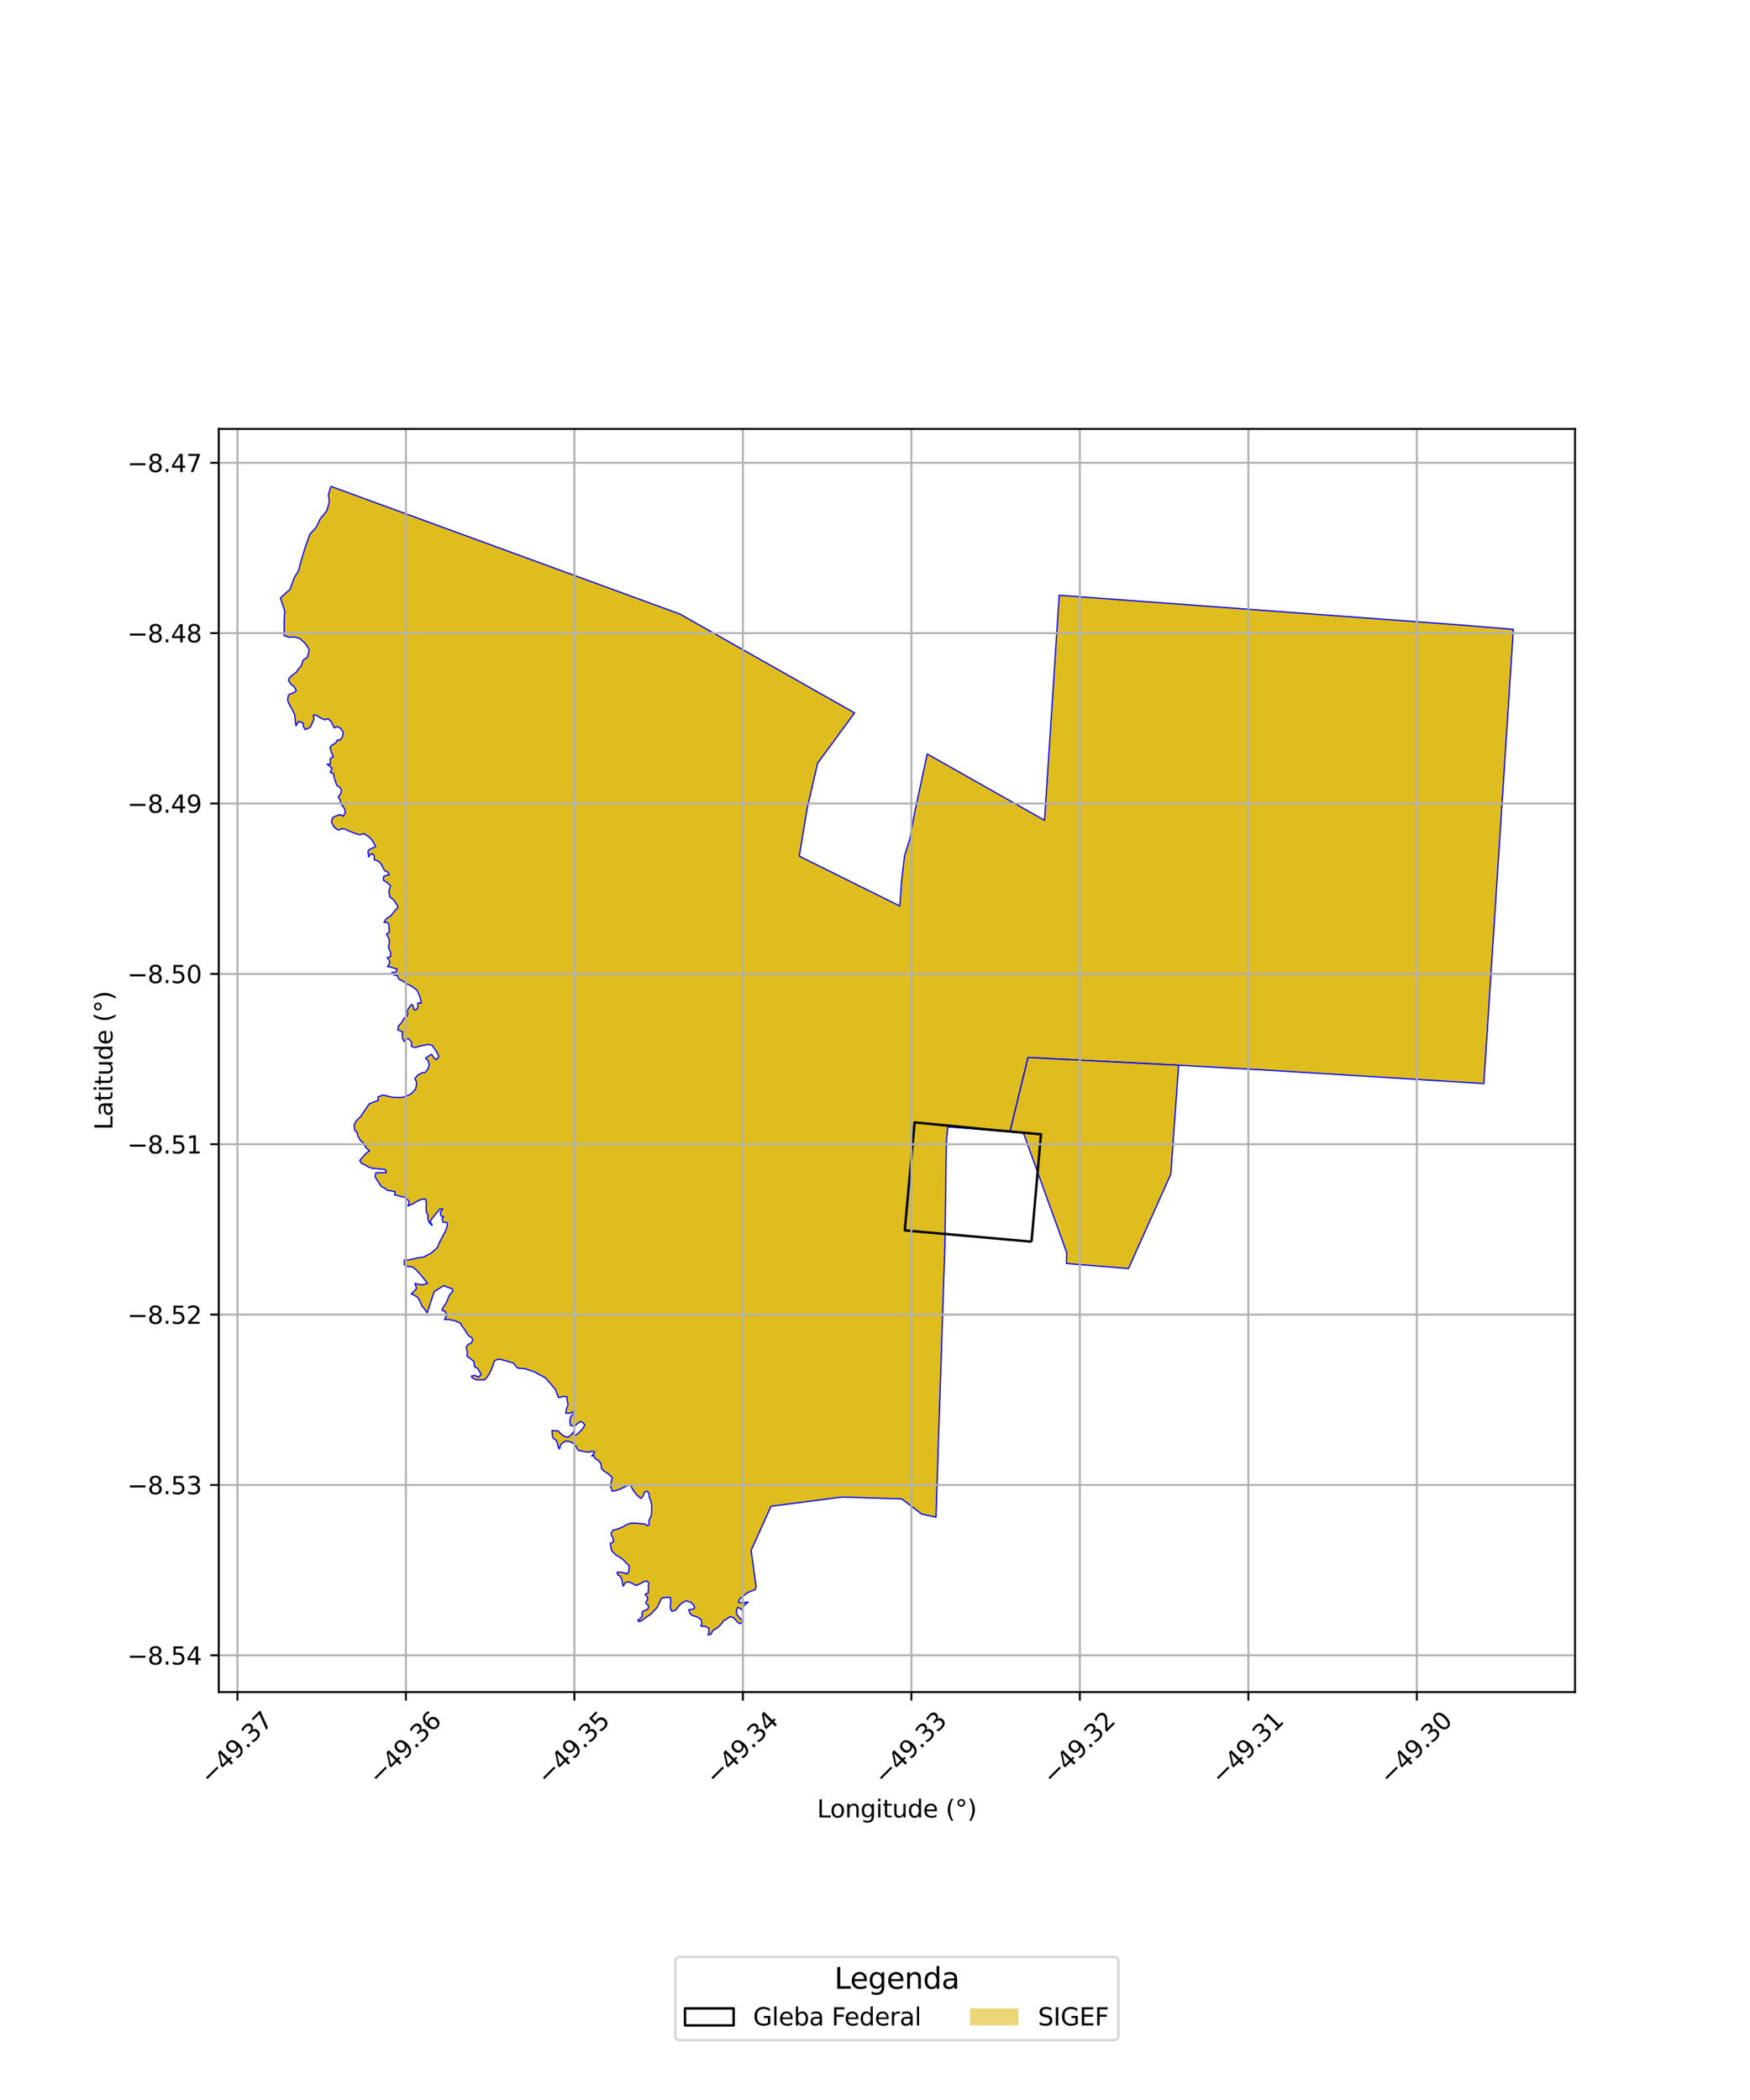 <?xml version="1.0" encoding="utf-8" standalone="no"?>
<!DOCTYPE svg PUBLIC "-//W3C//DTD SVG 1.1//EN"
  "http://www.w3.org/Graphics/SVG/1.1/DTD/svg11.dtd">
<svg xmlns:xlink="http://www.w3.org/1999/xlink" width="720pt" height="864pt" viewBox="0 0 720 864" xmlns="http://www.w3.org/2000/svg" version="1.1">
 <defs>
  <style type="text/css">*{stroke-linejoin: round; stroke-linecap: butt}</style>
 </defs>
 <g id="figure_1">
  <g id="patch_1">
   <path d="M 0 864 
L 720 864 
L 720 0 
L 0 0 
z
" style="fill: #ffffff"/>
  </g>
  <g id="axes_1">
   <g id="patch_2">
    <path d="M 90 696.161 
L 648 696.161 
L 648 176.479 
L 90 176.479 
z
" style="fill: #ffffff"/>
   </g>
   <g id="PatchCollection_1">
    <path d="M 136.113 200.101 
L 279.704 252.627 
L 351.589 293.292 
L 336.391 314.012 
L 332.141 332.37 
L 328.839 352.241 
L 370.198 372.757 
L 370.97 362.15 
L 372.158 352.105 
L 374.367 345.028 
L 376.494 333.391 
L 381.485 310.204 
L 429.759 337.51 
L 435.786 244.907 
L 602.853 257.288 
L 622.636 258.939 
L 610.517 445.513 
L 610.486 445.809 
L 524.244 440.464 
L 484.926 438.262 
L 422.956 435.087 
L 415.554 465.592 
L 389.931 463.667 
L 389.336 470.376 
L 388.793 511.512 
L 385.086 624.228 
L 379.19 622.934 
L 371.037 616.713 
L 346.436 615.938 
L 317.214 619.715 
L 309.023 637.904 
L 311.104 652.814 
L 310.617 654.06 
L 307.864 655.1 
L 306.244 656.309 
L 304.513 657.682 
L 303.814 658.914 
L 303.968 659.403 
L 305.975 659.339 
L 307.788 659.156 
L 306.002 660.612 
L 305.245 662.331 
L 304.555 661.813 
L 303.485 661.284 
L 302.948 662.555 
L 303.148 664.2 
L 304.663 666.068 
L 305.973 666.967 
L 305.014 667.76 
L 304.303 667.991 
L 303.433 667.327 
L 302.584 666.373 
L 301.696 665.487 
L 300.163 665.217 
L 298.675 666.393 
L 297.791 666.733 
L 297.082 667.754 
L 296.258 668.677 
L 295.043 669.808 
L 293.397 670.774 
L 292.367 672.489 
L 291.261 672.539 
L 291.612 671.766 
L 291.685 669.948 
L 290.351 669.185 
L 288.329 669.01 
L 288.775 667.943 
L 288.402 666.245 
L 286.515 665.106 
L 284.755 664.664 
L 283.9 663.838 
L 283.347 662.275 
L 285.115 662.094 
L 285.831 661.508 
L 285.367 660.355 
L 284.206 659.202 
L 282.152 658.62 
L 280.255 659.773 
L 279.09 661 
L 278.116 662.29 
L 276.929 662.896 
L 276.209 662.721 
L 275.857 661.716 
L 275.755 660.661 
L 276.015 659.066 
L 275.795 657.176 
L 274.744 657.176 
L 272.433 657.456 
L 271.917 657.958 
L 271.332 659.44 
L 270.244 661.519 
L 269.252 662.512 
L 267.85 664.06 
L 265.827 665.388 
L 263.996 666.807 
L 262.875 667.181 
L 262.378 666.603 
L 263.322 665.98 
L 264.263 664.872 
L 264.159 663.755 
L 264.573 662.801 
L 266.019 662.335 
L 266.845 661.506 
L 266.728 660.406 
L 265.742 659.753 
L 265.727 659.206 
L 266.412 658.231 
L 266.368 656.985 
L 265.411 656.105 
L 265.786 655.665 
L 266.662 655.521 
L 266.736 654.442 
L 266.832 653.27 
L 266.72 652.452 
L 267.032 651.377 
L 266.048 650.427 
L 264.617 650.879 
L 263.131 651.706 
L 261.746 652.314 
L 260.117 651.467 
L 258.974 650.863 
L 257.393 651.044 
L 256.365 652.604 
L 256.087 651.284 
L 255.893 650.044 
L 255.257 648.523 
L 254.156 647.953 
L 253.89 646.915 
L 255.956 646.876 
L 258.015 647.565 
L 258.777 646.352 
L 258.798 644.135 
L 257.42 642.855 
L 256.632 641.925 
L 254.903 640.624 
L 253.407 639.779 
L 251.653 638.021 
L 251.038 635.056 
L 252.477 634.349 
L 252.119 632.641 
L 251.487 631.516 
L 251.491 630.657 
L 252.261 629.493 
L 253.946 629.129 
L 256.145 628.28 
L 257.764 627.279 
L 259.673 626.67 
L 261.698 626.67 
L 263.499 626.898 
L 265.278 627.028 
L 266.352 627.704 
L 267.086 627.347 
L 267.009 625.582 
L 267.953 623.543 
L 268.103 621.325 
L 268.099 619.363 
L 267.773 617.503 
L 267.096 615.841 
L 267.036 614.33 
L 266.133 613.506 
L 265.193 613.833 
L 264.623 615.356 
L 263.757 616.561 
L 261.989 615.044 
L 260.976 613.779 
L 260.383 612.895 
L 259.767 611.713 
L 259.247 610.837 
L 257.712 611.417 
L 256.519 612.019 
L 255.186 612.653 
L 253.411 613.263 
L 251.839 613.497 
L 251.229 611.454 
L 251.518 609.418 
L 251.899 607.912 
L 250.944 607.019 
L 249.96 606.172 
L 248.487 605.245 
L 247.451 604.237 
L 247.409 603.119 
L 247.026 601.853 
L 246.23 600.962 
L 244.786 599.978 
L 244.264 598.748 
L 243.44 599.137 
L 244.715 597.438 
L 243.465 597.073 
L 242.352 597.473 
L 241.043 597.35 
L 239.495 597.029 
L 238.318 596.857 
L 237.625 596.41 
L 237.167 595.38 
L 236.287 594.153 
L 235.324 593.493 
L 234.238 593.105 
L 232.613 592.856 
L 230.776 594.231 
L 230.169 596.119 
L 229.769 595.755 
L 229.528 594.757 
L 229.022 592.788 
L 227.645 591.817 
L 227.271 590.717 
L 227.09 588.587 
L 229.568 588.697 
L 231.026 590.127 
L 232.064 590.913 
L 233.662 591.324 
L 234.756 590.586 
L 236.013 588.943 
L 236.279 589.141 
L 235.821 589.724 
L 236.333 590.756 
L 237.535 589.985 
L 239.021 588.61 
L 239.911 587.49 
L 240.588 586.248 
L 239.993 585.421 
L 238.971 584.846 
L 238.732 584.876 
L 237.305 585.939 
L 236.508 586.719 
L 235.264 586.503 
L 234.918 586.606 
L 234.579 585.935 
L 234.492 584.796 
L 234.654 583.186 
L 236.529 580.621 
L 234.161 581.492 
L 232.715 581.412 
L 233.188 579.241 
L 233.747 578.032 
L 233.454 576.725 
L 233.162 574.58 
L 231.862 574.537 
L 229.782 575.022 
L 228.456 571.574 
L 225.95 568.612 
L 224.3 566.835 
L 221.77 565.476 
L 219.723 564.372 
L 218.054 563.83 
L 215.935 563.122 
L 212.92 562.87 
L 211.218 560.785 
L 206.575 559.436 
L 204.902 559.173 
L 203.356 559.915 
L 202.888 561.652 
L 202.189 563.361 
L 201.294 565.275 
L 200.308 566.712 
L 199.389 567.707 
L 197.899 567.756 
L 195.713 567.629 
L 194.494 566.99 
L 193.88 566.215 
L 195.347 565.846 
L 196.853 566.638 
L 197.976 565.526 
L 197.389 564.448 
L 196.555 563.013 
L 195.265 562.314 
L 194.914 560.067 
L 193.276 558.805 
L 192.161 558.017 
L 192.286 556.451 
L 191.81 554.288 
L 192.698 553.042 
L 193.77 552.699 
L 194.493 551.379 
L 194.208 550.493 
L 192.898 549.646 
L 191.955 548.4 
L 191.102 546.889 
L 189.856 545.326 
L 189.432 544.354 
L 187.033 543.371 
L 185.306 543.027 
L 184.249 542.849 
L 182.897 542.879 
L 183.374 541.847 
L 183.979 540.947 
L 183.049 539.538 
L 181.772 538.987 
L 182.512 537.587 
L 183.401 536.385 
L 184.129 534.787 
L 184.807 532.986 
L 186.297 531.23 
L 186.076 530.28 
L 183.806 529.479 
L 182.581 528.932 
L 178.584 531.458 
L 177.985 533.389 
L 177.176 535.776 
L 176.587 537.787 
L 175.738 540.145 
L 174.636 538.541 
L 173.531 537.246 
L 172.709 535.172 
L 171.886 533.786 
L 169.938 532.571 
L 169.191 532.448 
L 171.37 530.135 
L 170.741 528.019 
L 171.85 528.364 
L 173.648 528.648 
L 175.899 528.023 
L 173.775 525.326 
L 172.077 523.368 
L 171.087 522.312 
L 169.483 521.171 
L 167.947 521.125 
L 166.325 520.379 
L 166.299 518.426 
L 167.608 518.45 
L 170.377 517.916 
L 171.303 517.601 
L 172.901 517.363 
L 174.29 517.188 
L 175.576 516.504 
L 177.114 515.755 
L 178.395 514.713 
L 180.08 513.165 
L 180.492 511.748 
L 181.291 510.258 
L 182.254 508.345 
L 183.064 506.956 
L 183.586 505.648 
L 184.093 504.065 
L 184.01 503.027 
L 182.252 502.844 
L 181.874 501.271 
L 182.575 500.592 
L 181.381 500.265 
L 181.17 498.662 
L 182.198 497.436 
L 180.9 497.451 
L 177.64 501.46 
L 176.964 502.745 
L 177.719 503.796 
L 177.671 504.174 
L 176.471 502.807 
L 176.069 501.501 
L 176.051 499.825 
L 175.403 498.691 
L 175.326 496.513 
L 175.428 495.163 
L 175.156 493.407 
L 173.637 493.353 
L 171.648 494.194 
L 170.286 495.07 
L 167.833 496.186 
L 168.318 494.926 
L 168.135 493.991 
L 167.202 493.138 
L 166.632 492.658 
L 165.003 492.274 
L 163.945 491.98 
L 162.276 491.575 
L 162.605 490.261 
L 159.341 489.71 
L 158.594 489.069 
L 156.896 488.142 
L 155.77 486.503 
L 154.291 484.104 
L 154.635 482.508 
L 156.748 482.483 
L 158.949 482.422 
L 158.473 481.131 
L 156.632 481.003 
L 154.886 480.802 
L 153.114 480.66 
L 151.628 480.129 
L 148.543 478.433 
L 148.021 477.457 
L 149.317 475.88 
L 150.494 474.65 
L 151.454 473.828 
L 152.086 473.501 
L 150.63 472.27 
L 149.617 470.392 
L 148.458 469.453 
L 147.247 467.417 
L 146.858 465.863 
L 145.943 465.024 
L 145.67 462.894 
L 146.513 461.21 
L 148.402 459.35 
L 151.797 454.272 
L 153.486 453.474 
L 155.602 452.769 
L 155.49 451.35 
L 157.526 450.519 
L 159.226 450.916 
L 161.348 451.432 
L 163.183 451.502 
L 165.422 451.504 
L 167.23 450.978 
L 169.039 450.082 
L 170.98 448.106 
L 171.317 446.329 
L 171.378 445.057 
L 170.675 443.825 
L 171.85 442.363 
L 173.44 441.463 
L 175.104 441.078 
L 176.142 439.631 
L 176.587 438.231 
L 176.196 436.529 
L 175.085 435.336 
L 177.551 433.753 
L 178.63 435.4 
L 179.471 435.941 
L 180.588 434.67 
L 179.61 432.75 
L 178.716 431.407 
L 177.809 430.032 
L 176.258 429.725 
L 174.617 430.05 
L 172.788 430.385 
L 170.735 431.021 
L 169.241 430.445 
L 169.358 428.88 
L 168.11 427.369 
L 166.799 427.544 
L 166.318 428.519 
L 165.734 427.53 
L 165.469 426.348 
L 165.655 424.565 
L 163.678 423.737 
L 164.013 422.047 
L 165.355 420.57 
L 166.102 419.084 
L 167.556 418.052 
L 167.82 416.884 
L 167.306 416.169 
L 168.29 414.581 
L 169.368 413.226 
L 170.048 413.888 
L 170.163 415.153 
L 171.087 415.589 
L 171.871 414.721 
L 171.958 413.111 
L 171.867 412.616 
L 173.342 412.739 
L 172.992 410.862 
L 172.366 409.156 
L 171.709 407.607 
L 170.419 406.491 
L 168.376 405.225 
L 167.009 404.598 
L 165.696 403.602 
L 164.09 402.866 
L 163.551 401.452 
L 162.245 401.213 
L 161.215 400.046 
L 162.361 400.095 
L 163.012 399.754 
L 163.385 398.691 
L 161.448 398.14 
L 160.252 397.753 
L 159.436 397.714 
L 160.383 396.133 
L 160.064 394.869 
L 159.297 394.079 
L 160.724 393.555 
L 160.66 391.9 
L 160.295 390.913 
L 159.84 389.69 
L 160.252 387.568 
L 159.963 385.966 
L 159.012 384.381 
L 160.26 383.339 
L 159.998 381.306 
L 160.054 380.321 
L 159.334 379.503 
L 157.969 379.548 
L 158.637 378.378 
L 159.374 377.652 
L 160.84 376.764 
L 161.754 375.584 
L 162.792 374.258 
L 163.608 373.664 
L 163.551 372.549 
L 162.802 371.493 
L 161.976 370.251 
L 160.42 369.069 
L 159.985 366.638 
L 160.674 364.379 
L 159.128 362.981 
L 157.776 362.249 
L 157.809 360.612 
L 159.108 360.105 
L 160.223 359.883 
L 159.411 358.702 
L 158.196 358.205 
L 157.684 357.136 
L 156.898 355.655 
L 156.249 354.899 
L 155.506 354.229 
L 154.019 353.782 
L 153.902 351.811 
L 152.735 351.196 
L 151.658 352.58 
L 151.412 350.172 
L 151.972 349.473 
L 154.547 348.338 
L 153.623 346.533 
L 152.787 345.254 
L 151.766 344.325 
L 149.787 343.001 
L 147.979 343.478 
L 145.953 342.853 
L 143.485 341.841 
L 141.946 341.12 
L 140.561 340.955 
L 139.135 341.57 
L 137.38 340.203 
L 136.37 338.211 
L 136.855 336.375 
L 138.355 335.659 
L 139.836 335.129 
L 141.201 335.799 
L 142.094 334.263 
L 141.665 332.53 
L 140.567 331.087 
L 139.751 328.829 
L 139.15 327.935 
L 140.336 326.148 
L 140.461 324.939 
L 139.728 323.916 
L 138.524 323.077 
L 137.781 320.821 
L 137.479 319.96 
L 137.219 318.253 
L 135.871 317.78 
L 136.614 316.039 
L 134.577 314.394 
L 135.956 314.427 
L 135.844 312.16 
L 137.076 311.413 
L 136.192 309.024 
L 135.784 307.501 
L 136.604 306.53 
L 138.049 305.767 
L 138.815 304.39 
L 139.662 304.639 
L 140.868 303.298 
L 141.22 301.265 
L 139.918 299.501 
L 138.63 298.952 
L 137.517 299.452 
L 136.888 298.191 
L 136.21 296.785 
L 134.798 295.663 
L 133.701 296.166 
L 131.956 295.442 
L 130.181 294.32 
L 128.977 294.108 
L 129.174 295.952 
L 127.631 299.285 
L 125.509 300.204 
L 124.728 298.615 
L 124.824 297.597 
L 123.449 296.954 
L 122.941 296.791 
L 121.747 298.602 
L 121.566 296.997 
L 121.258 294.1 
L 120.615 292.694 
L 119.367 290.461 
L 118.425 288.467 
L 118.416 287.182 
L 118.782 285.858 
L 119.762 285.375 
L 120.823 285.043 
L 121.907 284.104 
L 120.965 282.436 
L 119.719 281.554 
L 118.701 279.941 
L 118.989 279.021 
L 120.23 277.78 
L 122.003 276.497 
L 122.714 275.282 
L 123.904 274.009 
L 124.722 271.593 
L 125.814 270.87 
L 126.49 270.393 
L 127.231 267.323 
L 125.991 265.257 
L 125.074 264.25 
L 123.241 262.627 
L 121.004 262.082 
L 118.533 262.183 
L 118.004 261.729 
L 116.937 261.618 
L 116.9 255.561 
L 117.151 251.418 
L 115.364 246.009 
L 119.338 242.458 
L 121.065 237.633 
L 122.792 234.917 
L 123.89 230.671 
L 125.739 224.654 
L 127.533 219.713 
L 129.956 217.154 
L 131.819 213.401 
L 134.456 210.132 
L 135.513 206.413 
L 135.116 203.557 
L 136.113 200.101 
" clip-path="url(#p94d704bacf)" style="fill: #e0bd1f; stroke: #0000ff; stroke-width: 0.5"/>
    <path d="M 422.956 435.087 
L 484.928 438.264 
L 481.697 483.102 
L 464.29 521.917 
L 438.757 519.846 
L 438.88 515.399 
L 421.09 466.198 
L 415.554 465.592 
L 422.956 435.087 
" clip-path="url(#p94d704bacf)" style="fill: #e0bd1f; stroke: #0000ff; stroke-width: 0.5"/>
   </g>
   <g id="PatchCollection_2">
    <path d="M 424.399 510.861 
L 374.226 506.398 
L 372.257 506.18 
L 376.302 461.787 
L 409.463 464.998 
L 428.277 466.671 
L 424.399 510.861 
" clip-path="url(#p94d704bacf)" style="fill: none; stroke: #000000"/>
   </g>
   <g id="matplotlib.axis_1">
    <g id="xtick_1">
     <g id="line2d_1">
      <path d="M 97.679 696.161 
L 97.679 176.479 
" clip-path="url(#p94d704bacf)" style="fill: none; stroke: #b0b0b0; stroke-width: 0.8; stroke-linecap: square"/>
     </g>
     <g id="line2d_2">
      <defs>
       <path id="mc2dda29920" d="M 0 0 
L 0 3.5 
" style="stroke: #000000; stroke-width: 0.8"/>
      </defs>
      <g>
       <use xlink:href="#mc2dda29920" x="97.679" y="696.161" style="stroke: #000000; stroke-width: 0.8"/>
      </g>
     </g>
     <g id="text_1">
      <!-- −49.37 -->
      <g transform="translate(86.546 734.703) rotate(-45) scale(0.1 -0.1)">
       <defs>
        <path id="DejaVuSans-2212" d="M 678 2272 
L 4684 2272 
L 4684 1741 
L 678 1741 
L 678 2272 
z
" transform="scale(0.016)"/>
        <path id="DejaVuSans-34" d="M 2419 4116 
L 825 1625 
L 2419 1625 
L 2419 4116 
z
M 2253 4666 
L 3047 4666 
L 3047 1625 
L 3713 1625 
L 3713 1100 
L 3047 1100 
L 3047 0 
L 2419 0 
L 2419 1100 
L 313 1100 
L 313 1709 
L 2253 4666 
z
" transform="scale(0.016)"/>
        <path id="DejaVuSans-39" d="M 703 97 
L 703 672 
Q 941 559 1184 500 
Q 1428 441 1663 441 
Q 2288 441 2617 861 
Q 2947 1281 2994 2138 
Q 2813 1869 2534 1725 
Q 2256 1581 1919 1581 
Q 1219 1581 811 2004 
Q 403 2428 403 3163 
Q 403 3881 828 4315 
Q 1253 4750 1959 4750 
Q 2769 4750 3195 4129 
Q 3622 3509 3622 2328 
Q 3622 1225 3098 567 
Q 2575 -91 1691 -91 
Q 1453 -91 1209 -44 
Q 966 3 703 97 
z
M 1959 2075 
Q 2384 2075 2632 2365 
Q 2881 2656 2881 3163 
Q 2881 3666 2632 3958 
Q 2384 4250 1959 4250 
Q 1534 4250 1286 3958 
Q 1038 3666 1038 3163 
Q 1038 2656 1286 2365 
Q 1534 2075 1959 2075 
z
" transform="scale(0.016)"/>
        <path id="DejaVuSans-2e" d="M 684 794 
L 1344 794 
L 1344 0 
L 684 0 
L 684 794 
z
" transform="scale(0.016)"/>
        <path id="DejaVuSans-33" d="M 2597 2516 
Q 3050 2419 3304 2112 
Q 3559 1806 3559 1356 
Q 3559 666 3084 287 
Q 2609 -91 1734 -91 
Q 1441 -91 1130 -33 
Q 819 25 488 141 
L 488 750 
Q 750 597 1062 519 
Q 1375 441 1716 441 
Q 2309 441 2620 675 
Q 2931 909 2931 1356 
Q 2931 1769 2642 2001 
Q 2353 2234 1838 2234 
L 1294 2234 
L 1294 2753 
L 1863 2753 
Q 2328 2753 2575 2939 
Q 2822 3125 2822 3475 
Q 2822 3834 2567 4026 
Q 2313 4219 1838 4219 
Q 1578 4219 1281 4162 
Q 984 4106 628 3988 
L 628 4550 
Q 988 4650 1302 4700 
Q 1616 4750 1894 4750 
Q 2613 4750 3031 4423 
Q 3450 4097 3450 3541 
Q 3450 3153 3228 2886 
Q 3006 2619 2597 2516 
z
" transform="scale(0.016)"/>
        <path id="DejaVuSans-37" d="M 525 4666 
L 3525 4666 
L 3525 4397 
L 1831 0 
L 1172 0 
L 2766 4134 
L 525 4134 
L 525 4666 
z
" transform="scale(0.016)"/>
       </defs>
       <use xlink:href="#DejaVuSans-2212"/>
       <use xlink:href="#DejaVuSans-34" transform="translate(83.789 0)"/>
       <use xlink:href="#DejaVuSans-39" transform="translate(147.412 0)"/>
       <use xlink:href="#DejaVuSans-2e" transform="translate(211.035 0)"/>
       <use xlink:href="#DejaVuSans-33" transform="translate(242.822 0)"/>
       <use xlink:href="#DejaVuSans-37" transform="translate(306.445 0)"/>
      </g>
     </g>
    </g>
    <g id="xtick_2">
     <g id="line2d_3">
      <path d="M 166.999 696.161 
L 166.999 176.479 
" clip-path="url(#p94d704bacf)" style="fill: none; stroke: #b0b0b0; stroke-width: 0.8; stroke-linecap: square"/>
     </g>
     <g id="line2d_4">
      <g>
       <use xlink:href="#mc2dda29920" x="166.999" y="696.161" style="stroke: #000000; stroke-width: 0.8"/>
      </g>
     </g>
     <g id="text_2">
      <!-- −49.36 -->
      <g transform="translate(155.866 734.703) rotate(-45) scale(0.1 -0.1)">
       <defs>
        <path id="DejaVuSans-36" d="M 2113 2584 
Q 1688 2584 1439 2293 
Q 1191 2003 1191 1497 
Q 1191 994 1439 701 
Q 1688 409 2113 409 
Q 2538 409 2786 701 
Q 3034 994 3034 1497 
Q 3034 2003 2786 2293 
Q 2538 2584 2113 2584 
z
M 3366 4563 
L 3366 3988 
Q 3128 4100 2886 4159 
Q 2644 4219 2406 4219 
Q 1781 4219 1451 3797 
Q 1122 3375 1075 2522 
Q 1259 2794 1537 2939 
Q 1816 3084 2150 3084 
Q 2853 3084 3261 2657 
Q 3669 2231 3669 1497 
Q 3669 778 3244 343 
Q 2819 -91 2113 -91 
Q 1303 -91 875 529 
Q 447 1150 447 2328 
Q 447 3434 972 4092 
Q 1497 4750 2381 4750 
Q 2619 4750 2861 4703 
Q 3103 4656 3366 4563 
z
" transform="scale(0.016)"/>
       </defs>
       <use xlink:href="#DejaVuSans-2212"/>
       <use xlink:href="#DejaVuSans-34" transform="translate(83.789 0)"/>
       <use xlink:href="#DejaVuSans-39" transform="translate(147.412 0)"/>
       <use xlink:href="#DejaVuSans-2e" transform="translate(211.035 0)"/>
       <use xlink:href="#DejaVuSans-33" transform="translate(242.822 0)"/>
       <use xlink:href="#DejaVuSans-36" transform="translate(306.445 0)"/>
      </g>
     </g>
    </g>
    <g id="xtick_3">
     <g id="line2d_5">
      <path d="M 236.319 696.161 
L 236.319 176.479 
" clip-path="url(#p94d704bacf)" style="fill: none; stroke: #b0b0b0; stroke-width: 0.8; stroke-linecap: square"/>
     </g>
     <g id="line2d_6">
      <g>
       <use xlink:href="#mc2dda29920" x="236.319" y="696.161" style="stroke: #000000; stroke-width: 0.8"/>
      </g>
     </g>
     <g id="text_3">
      <!-- −49.35 -->
      <g transform="translate(225.186 734.703) rotate(-45) scale(0.1 -0.1)">
       <defs>
        <path id="DejaVuSans-35" d="M 691 4666 
L 3169 4666 
L 3169 4134 
L 1269 4134 
L 1269 2991 
Q 1406 3038 1543 3061 
Q 1681 3084 1819 3084 
Q 2600 3084 3056 2656 
Q 3513 2228 3513 1497 
Q 3513 744 3044 326 
Q 2575 -91 1722 -91 
Q 1428 -91 1123 -41 
Q 819 9 494 109 
L 494 744 
Q 775 591 1075 516 
Q 1375 441 1709 441 
Q 2250 441 2565 725 
Q 2881 1009 2881 1497 
Q 2881 1984 2565 2268 
Q 2250 2553 1709 2553 
Q 1456 2553 1204 2497 
Q 953 2441 691 2322 
L 691 4666 
z
" transform="scale(0.016)"/>
       </defs>
       <use xlink:href="#DejaVuSans-2212"/>
       <use xlink:href="#DejaVuSans-34" transform="translate(83.789 0)"/>
       <use xlink:href="#DejaVuSans-39" transform="translate(147.412 0)"/>
       <use xlink:href="#DejaVuSans-2e" transform="translate(211.035 0)"/>
       <use xlink:href="#DejaVuSans-33" transform="translate(242.822 0)"/>
       <use xlink:href="#DejaVuSans-35" transform="translate(306.445 0)"/>
      </g>
     </g>
    </g>
    <g id="xtick_4">
     <g id="line2d_7">
      <path d="M 305.64 696.161 
L 305.64 176.479 
" clip-path="url(#p94d704bacf)" style="fill: none; stroke: #b0b0b0; stroke-width: 0.8; stroke-linecap: square"/>
     </g>
     <g id="line2d_8">
      <g>
       <use xlink:href="#mc2dda29920" x="305.64" y="696.161" style="stroke: #000000; stroke-width: 0.8"/>
      </g>
     </g>
     <g id="text_4">
      <!-- −49.34 -->
      <g transform="translate(294.506 734.703) rotate(-45) scale(0.1 -0.1)">
       <use xlink:href="#DejaVuSans-2212"/>
       <use xlink:href="#DejaVuSans-34" transform="translate(83.789 0)"/>
       <use xlink:href="#DejaVuSans-39" transform="translate(147.412 0)"/>
       <use xlink:href="#DejaVuSans-2e" transform="translate(211.035 0)"/>
       <use xlink:href="#DejaVuSans-33" transform="translate(242.822 0)"/>
       <use xlink:href="#DejaVuSans-34" transform="translate(306.445 0)"/>
      </g>
     </g>
    </g>
    <g id="xtick_5">
     <g id="line2d_9">
      <path d="M 374.96 696.161 
L 374.96 176.479 
" clip-path="url(#p94d704bacf)" style="fill: none; stroke: #b0b0b0; stroke-width: 0.8; stroke-linecap: square"/>
     </g>
     <g id="line2d_10">
      <g>
       <use xlink:href="#mc2dda29920" x="374.96" y="696.161" style="stroke: #000000; stroke-width: 0.8"/>
      </g>
     </g>
     <g id="text_5">
      <!-- −49.33 -->
      <g transform="translate(363.827 734.703) rotate(-45) scale(0.1 -0.1)">
       <use xlink:href="#DejaVuSans-2212"/>
       <use xlink:href="#DejaVuSans-34" transform="translate(83.789 0)"/>
       <use xlink:href="#DejaVuSans-39" transform="translate(147.412 0)"/>
       <use xlink:href="#DejaVuSans-2e" transform="translate(211.035 0)"/>
       <use xlink:href="#DejaVuSans-33" transform="translate(242.822 0)"/>
       <use xlink:href="#DejaVuSans-33" transform="translate(306.445 0)"/>
      </g>
     </g>
    </g>
    <g id="xtick_6">
     <g id="line2d_11">
      <path d="M 444.28 696.161 
L 444.28 176.479 
" clip-path="url(#p94d704bacf)" style="fill: none; stroke: #b0b0b0; stroke-width: 0.8; stroke-linecap: square"/>
     </g>
     <g id="line2d_12">
      <g>
       <use xlink:href="#mc2dda29920" x="444.28" y="696.161" style="stroke: #000000; stroke-width: 0.8"/>
      </g>
     </g>
     <g id="text_6">
      <!-- −49.32 -->
      <g transform="translate(433.147 734.703) rotate(-45) scale(0.1 -0.1)">
       <defs>
        <path id="DejaVuSans-32" d="M 1228 531 
L 3431 531 
L 3431 0 
L 469 0 
L 469 531 
Q 828 903 1448 1529 
Q 2069 2156 2228 2338 
Q 2531 2678 2651 2914 
Q 2772 3150 2772 3378 
Q 2772 3750 2511 3984 
Q 2250 4219 1831 4219 
Q 1534 4219 1204 4116 
Q 875 4013 500 3803 
L 500 4441 
Q 881 4594 1212 4672 
Q 1544 4750 1819 4750 
Q 2544 4750 2975 4387 
Q 3406 4025 3406 3419 
Q 3406 3131 3298 2873 
Q 3191 2616 2906 2266 
Q 2828 2175 2409 1742 
Q 1991 1309 1228 531 
z
" transform="scale(0.016)"/>
       </defs>
       <use xlink:href="#DejaVuSans-2212"/>
       <use xlink:href="#DejaVuSans-34" transform="translate(83.789 0)"/>
       <use xlink:href="#DejaVuSans-39" transform="translate(147.412 0)"/>
       <use xlink:href="#DejaVuSans-2e" transform="translate(211.035 0)"/>
       <use xlink:href="#DejaVuSans-33" transform="translate(242.822 0)"/>
       <use xlink:href="#DejaVuSans-32" transform="translate(306.445 0)"/>
      </g>
     </g>
    </g>
    <g id="xtick_7">
     <g id="line2d_13">
      <path d="M 513.6 696.161 
L 513.6 176.479 
" clip-path="url(#p94d704bacf)" style="fill: none; stroke: #b0b0b0; stroke-width: 0.8; stroke-linecap: square"/>
     </g>
     <g id="line2d_14">
      <g>
       <use xlink:href="#mc2dda29920" x="513.6" y="696.161" style="stroke: #000000; stroke-width: 0.8"/>
      </g>
     </g>
     <g id="text_7">
      <!-- −49.31 -->
      <g transform="translate(502.467 734.703) rotate(-45) scale(0.1 -0.1)">
       <defs>
        <path id="DejaVuSans-31" d="M 794 531 
L 1825 531 
L 1825 4091 
L 703 3866 
L 703 4441 
L 1819 4666 
L 2450 4666 
L 2450 531 
L 3481 531 
L 3481 0 
L 794 0 
L 794 531 
z
" transform="scale(0.016)"/>
       </defs>
       <use xlink:href="#DejaVuSans-2212"/>
       <use xlink:href="#DejaVuSans-34" transform="translate(83.789 0)"/>
       <use xlink:href="#DejaVuSans-39" transform="translate(147.412 0)"/>
       <use xlink:href="#DejaVuSans-2e" transform="translate(211.035 0)"/>
       <use xlink:href="#DejaVuSans-33" transform="translate(242.822 0)"/>
       <use xlink:href="#DejaVuSans-31" transform="translate(306.445 0)"/>
      </g>
     </g>
    </g>
    <g id="xtick_8">
     <g id="line2d_15">
      <path d="M 582.92 696.161 
L 582.92 176.479 
" clip-path="url(#p94d704bacf)" style="fill: none; stroke: #b0b0b0; stroke-width: 0.8; stroke-linecap: square"/>
     </g>
     <g id="line2d_16">
      <g>
       <use xlink:href="#mc2dda29920" x="582.92" y="696.161" style="stroke: #000000; stroke-width: 0.8"/>
      </g>
     </g>
     <g id="text_8">
      <!-- −49.30 -->
      <g transform="translate(571.787 734.703) rotate(-45) scale(0.1 -0.1)">
       <defs>
        <path id="DejaVuSans-30" d="M 2034 4250 
Q 1547 4250 1301 3770 
Q 1056 3291 1056 2328 
Q 1056 1369 1301 889 
Q 1547 409 2034 409 
Q 2525 409 2770 889 
Q 3016 1369 3016 2328 
Q 3016 3291 2770 3770 
Q 2525 4250 2034 4250 
z
M 2034 4750 
Q 2819 4750 3233 4129 
Q 3647 3509 3647 2328 
Q 3647 1150 3233 529 
Q 2819 -91 2034 -91 
Q 1250 -91 836 529 
Q 422 1150 422 2328 
Q 422 3509 836 4129 
Q 1250 4750 2034 4750 
z
" transform="scale(0.016)"/>
       </defs>
       <use xlink:href="#DejaVuSans-2212"/>
       <use xlink:href="#DejaVuSans-34" transform="translate(83.789 0)"/>
       <use xlink:href="#DejaVuSans-39" transform="translate(147.412 0)"/>
       <use xlink:href="#DejaVuSans-2e" transform="translate(211.035 0)"/>
       <use xlink:href="#DejaVuSans-33" transform="translate(242.822 0)"/>
       <use xlink:href="#DejaVuSans-30" transform="translate(306.445 0)"/>
      </g>
     </g>
    </g>
    <g id="text_9">
     <!-- Longitude (°) -->
     <g transform="translate(336.14 747.772) scale(0.1 -0.1)">
      <defs>
       <path id="DejaVuSans-4c" d="M 628 4666 
L 1259 4666 
L 1259 531 
L 3531 531 
L 3531 0 
L 628 0 
L 628 4666 
z
" transform="scale(0.016)"/>
       <path id="DejaVuSans-6f" d="M 1959 3097 
Q 1497 3097 1228 2736 
Q 959 2375 959 1747 
Q 959 1119 1226 758 
Q 1494 397 1959 397 
Q 2419 397 2687 759 
Q 2956 1122 2956 1747 
Q 2956 2369 2687 2733 
Q 2419 3097 1959 3097 
z
M 1959 3584 
Q 2709 3584 3137 3096 
Q 3566 2609 3566 1747 
Q 3566 888 3137 398 
Q 2709 -91 1959 -91 
Q 1206 -91 779 398 
Q 353 888 353 1747 
Q 353 2609 779 3096 
Q 1206 3584 1959 3584 
z
" transform="scale(0.016)"/>
       <path id="DejaVuSans-6e" d="M 3513 2113 
L 3513 0 
L 2938 0 
L 2938 2094 
Q 2938 2591 2744 2837 
Q 2550 3084 2163 3084 
Q 1697 3084 1428 2787 
Q 1159 2491 1159 1978 
L 1159 0 
L 581 0 
L 581 3500 
L 1159 3500 
L 1159 2956 
Q 1366 3272 1645 3428 
Q 1925 3584 2291 3584 
Q 2894 3584 3203 3211 
Q 3513 2838 3513 2113 
z
" transform="scale(0.016)"/>
       <path id="DejaVuSans-67" d="M 2906 1791 
Q 2906 2416 2648 2759 
Q 2391 3103 1925 3103 
Q 1463 3103 1205 2759 
Q 947 2416 947 1791 
Q 947 1169 1205 825 
Q 1463 481 1925 481 
Q 2391 481 2648 825 
Q 2906 1169 2906 1791 
z
M 3481 434 
Q 3481 -459 3084 -895 
Q 2688 -1331 1869 -1331 
Q 1566 -1331 1297 -1286 
Q 1028 -1241 775 -1147 
L 775 -588 
Q 1028 -725 1275 -790 
Q 1522 -856 1778 -856 
Q 2344 -856 2625 -561 
Q 2906 -266 2906 331 
L 2906 616 
Q 2728 306 2450 153 
Q 2172 0 1784 0 
Q 1141 0 747 490 
Q 353 981 353 1791 
Q 353 2603 747 3093 
Q 1141 3584 1784 3584 
Q 2172 3584 2450 3431 
Q 2728 3278 2906 2969 
L 2906 3500 
L 3481 3500 
L 3481 434 
z
" transform="scale(0.016)"/>
       <path id="DejaVuSans-69" d="M 603 3500 
L 1178 3500 
L 1178 0 
L 603 0 
L 603 3500 
z
M 603 4863 
L 1178 4863 
L 1178 4134 
L 603 4134 
L 603 4863 
z
" transform="scale(0.016)"/>
       <path id="DejaVuSans-74" d="M 1172 4494 
L 1172 3500 
L 2356 3500 
L 2356 3053 
L 1172 3053 
L 1172 1153 
Q 1172 725 1289 603 
Q 1406 481 1766 481 
L 2356 481 
L 2356 0 
L 1766 0 
Q 1100 0 847 248 
Q 594 497 594 1153 
L 594 3053 
L 172 3053 
L 172 3500 
L 594 3500 
L 594 4494 
L 1172 4494 
z
" transform="scale(0.016)"/>
       <path id="DejaVuSans-75" d="M 544 1381 
L 544 3500 
L 1119 3500 
L 1119 1403 
Q 1119 906 1312 657 
Q 1506 409 1894 409 
Q 2359 409 2629 706 
Q 2900 1003 2900 1516 
L 2900 3500 
L 3475 3500 
L 3475 0 
L 2900 0 
L 2900 538 
Q 2691 219 2414 64 
Q 2138 -91 1772 -91 
Q 1169 -91 856 284 
Q 544 659 544 1381 
z
M 1991 3584 
L 1991 3584 
z
" transform="scale(0.016)"/>
       <path id="DejaVuSans-64" d="M 2906 2969 
L 2906 4863 
L 3481 4863 
L 3481 0 
L 2906 0 
L 2906 525 
Q 2725 213 2448 61 
Q 2172 -91 1784 -91 
Q 1150 -91 751 415 
Q 353 922 353 1747 
Q 353 2572 751 3078 
Q 1150 3584 1784 3584 
Q 2172 3584 2448 3432 
Q 2725 3281 2906 2969 
z
M 947 1747 
Q 947 1113 1208 752 
Q 1469 391 1925 391 
Q 2381 391 2643 752 
Q 2906 1113 2906 1747 
Q 2906 2381 2643 2742 
Q 2381 3103 1925 3103 
Q 1469 3103 1208 2742 
Q 947 2381 947 1747 
z
" transform="scale(0.016)"/>
       <path id="DejaVuSans-65" d="M 3597 1894 
L 3597 1613 
L 953 1613 
Q 991 1019 1311 708 
Q 1631 397 2203 397 
Q 2534 397 2845 478 
Q 3156 559 3463 722 
L 3463 178 
Q 3153 47 2828 -22 
Q 2503 -91 2169 -91 
Q 1331 -91 842 396 
Q 353 884 353 1716 
Q 353 2575 817 3079 
Q 1281 3584 2069 3584 
Q 2775 3584 3186 3129 
Q 3597 2675 3597 1894 
z
M 3022 2063 
Q 3016 2534 2758 2815 
Q 2500 3097 2075 3097 
Q 1594 3097 1305 2825 
Q 1016 2553 972 2059 
L 3022 2063 
z
" transform="scale(0.016)"/>
       <path id="DejaVuSans-20" transform="scale(0.016)"/>
       <path id="DejaVuSans-28" d="M 1984 4856 
Q 1566 4138 1362 3434 
Q 1159 2731 1159 2009 
Q 1159 1288 1364 580 
Q 1569 -128 1984 -844 
L 1484 -844 
Q 1016 -109 783 600 
Q 550 1309 550 2009 
Q 550 2706 781 3412 
Q 1013 4119 1484 4856 
L 1984 4856 
z
" transform="scale(0.016)"/>
       <path id="DejaVuSans-b0" d="M 1600 4347 
Q 1350 4347 1178 4173 
Q 1006 4000 1006 3750 
Q 1006 3503 1178 3333 
Q 1350 3163 1600 3163 
Q 1850 3163 2022 3333 
Q 2194 3503 2194 3750 
Q 2194 3997 2020 4172 
Q 1847 4347 1600 4347 
z
M 1600 4750 
Q 1800 4750 1984 4673 
Q 2169 4597 2303 4453 
Q 2447 4313 2519 4134 
Q 2591 3956 2591 3750 
Q 2591 3338 2302 3052 
Q 2013 2766 1594 2766 
Q 1172 2766 890 3047 
Q 609 3328 609 3750 
Q 609 4169 896 4459 
Q 1184 4750 1600 4750 
z
" transform="scale(0.016)"/>
       <path id="DejaVuSans-29" d="M 513 4856 
L 1013 4856 
Q 1481 4119 1714 3412 
Q 1947 2706 1947 2009 
Q 1947 1309 1714 600 
Q 1481 -109 1013 -844 
L 513 -844 
Q 928 -128 1133 580 
Q 1338 1288 1338 2009 
Q 1338 2731 1133 3434 
Q 928 4138 513 4856 
z
" transform="scale(0.016)"/>
      </defs>
      <use xlink:href="#DejaVuSans-4c"/>
      <use xlink:href="#DejaVuSans-6f" transform="translate(53.963 0)"/>
      <use xlink:href="#DejaVuSans-6e" transform="translate(115.145 0)"/>
      <use xlink:href="#DejaVuSans-67" transform="translate(178.523 0)"/>
      <use xlink:href="#DejaVuSans-69" transform="translate(242 0)"/>
      <use xlink:href="#DejaVuSans-74" transform="translate(269.783 0)"/>
      <use xlink:href="#DejaVuSans-75" transform="translate(308.992 0)"/>
      <use xlink:href="#DejaVuSans-64" transform="translate(372.371 0)"/>
      <use xlink:href="#DejaVuSans-65" transform="translate(435.848 0)"/>
      <use xlink:href="#DejaVuSans-20" transform="translate(497.371 0)"/>
      <use xlink:href="#DejaVuSans-28" transform="translate(529.158 0)"/>
      <use xlink:href="#DejaVuSans-b0" transform="translate(568.172 0)"/>
      <use xlink:href="#DejaVuSans-29" transform="translate(618.172 0)"/>
     </g>
    </g>
   </g>
   <g id="matplotlib.axis_2">
    <g id="ytick_1">
     <g id="line2d_17">
      <path d="M 90 681.048 
L 648 681.048 
" clip-path="url(#p94d704bacf)" style="fill: none; stroke: #b0b0b0; stroke-width: 0.8; stroke-linecap: square"/>
     </g>
     <g id="line2d_18">
      <defs>
       <path id="m8eb0e2cecd" d="M 0 0 
L -3.5 0 
" style="stroke: #000000; stroke-width: 0.8"/>
      </defs>
      <g>
       <use xlink:href="#m8eb0e2cecd" x="90" y="681.048" style="stroke: #000000; stroke-width: 0.8"/>
      </g>
     </g>
     <g id="text_10">
      <!-- −8.54 -->
      <g transform="translate(52.355 684.847) scale(0.1 -0.1)">
       <defs>
        <path id="DejaVuSans-38" d="M 2034 2216 
Q 1584 2216 1326 1975 
Q 1069 1734 1069 1313 
Q 1069 891 1326 650 
Q 1584 409 2034 409 
Q 2484 409 2743 651 
Q 3003 894 3003 1313 
Q 3003 1734 2745 1975 
Q 2488 2216 2034 2216 
z
M 1403 2484 
Q 997 2584 770 2862 
Q 544 3141 544 3541 
Q 544 4100 942 4425 
Q 1341 4750 2034 4750 
Q 2731 4750 3128 4425 
Q 3525 4100 3525 3541 
Q 3525 3141 3298 2862 
Q 3072 2584 2669 2484 
Q 3125 2378 3379 2068 
Q 3634 1759 3634 1313 
Q 3634 634 3220 271 
Q 2806 -91 2034 -91 
Q 1263 -91 848 271 
Q 434 634 434 1313 
Q 434 1759 690 2068 
Q 947 2378 1403 2484 
z
M 1172 3481 
Q 1172 3119 1398 2916 
Q 1625 2713 2034 2713 
Q 2441 2713 2670 2916 
Q 2900 3119 2900 3481 
Q 2900 3844 2670 4047 
Q 2441 4250 2034 4250 
Q 1625 4250 1398 4047 
Q 1172 3844 1172 3481 
z
" transform="scale(0.016)"/>
       </defs>
       <use xlink:href="#DejaVuSans-2212"/>
       <use xlink:href="#DejaVuSans-38" transform="translate(83.789 0)"/>
       <use xlink:href="#DejaVuSans-2e" transform="translate(147.412 0)"/>
       <use xlink:href="#DejaVuSans-35" transform="translate(179.199 0)"/>
       <use xlink:href="#DejaVuSans-34" transform="translate(242.822 0)"/>
      </g>
     </g>
    </g>
    <g id="ytick_2">
     <g id="line2d_19">
      <path d="M 90 610.956 
L 648 610.956 
" clip-path="url(#p94d704bacf)" style="fill: none; stroke: #b0b0b0; stroke-width: 0.8; stroke-linecap: square"/>
     </g>
     <g id="line2d_20">
      <g>
       <use xlink:href="#m8eb0e2cecd" x="90" y="610.956" style="stroke: #000000; stroke-width: 0.8"/>
      </g>
     </g>
     <g id="text_11">
      <!-- −8.53 -->
      <g transform="translate(52.355 614.755) scale(0.1 -0.1)">
       <use xlink:href="#DejaVuSans-2212"/>
       <use xlink:href="#DejaVuSans-38" transform="translate(83.789 0)"/>
       <use xlink:href="#DejaVuSans-2e" transform="translate(147.412 0)"/>
       <use xlink:href="#DejaVuSans-35" transform="translate(179.199 0)"/>
       <use xlink:href="#DejaVuSans-33" transform="translate(242.822 0)"/>
      </g>
     </g>
    </g>
    <g id="ytick_3">
     <g id="line2d_21">
      <path d="M 90 540.863 
L 648 540.863 
" clip-path="url(#p94d704bacf)" style="fill: none; stroke: #b0b0b0; stroke-width: 0.8; stroke-linecap: square"/>
     </g>
     <g id="line2d_22">
      <g>
       <use xlink:href="#m8eb0e2cecd" x="90" y="540.863" style="stroke: #000000; stroke-width: 0.8"/>
      </g>
     </g>
     <g id="text_12">
      <!-- −8.52 -->
      <g transform="translate(52.355 544.663) scale(0.1 -0.1)">
       <use xlink:href="#DejaVuSans-2212"/>
       <use xlink:href="#DejaVuSans-38" transform="translate(83.789 0)"/>
       <use xlink:href="#DejaVuSans-2e" transform="translate(147.412 0)"/>
       <use xlink:href="#DejaVuSans-35" transform="translate(179.199 0)"/>
       <use xlink:href="#DejaVuSans-32" transform="translate(242.822 0)"/>
      </g>
     </g>
    </g>
    <g id="ytick_4">
     <g id="line2d_23">
      <path d="M 90 470.771 
L 648 470.771 
" clip-path="url(#p94d704bacf)" style="fill: none; stroke: #b0b0b0; stroke-width: 0.8; stroke-linecap: square"/>
     </g>
     <g id="line2d_24">
      <g>
       <use xlink:href="#m8eb0e2cecd" x="90" y="470.771" style="stroke: #000000; stroke-width: 0.8"/>
      </g>
     </g>
     <g id="text_13">
      <!-- −8.51 -->
      <g transform="translate(52.355 474.571) scale(0.1 -0.1)">
       <use xlink:href="#DejaVuSans-2212"/>
       <use xlink:href="#DejaVuSans-38" transform="translate(83.789 0)"/>
       <use xlink:href="#DejaVuSans-2e" transform="translate(147.412 0)"/>
       <use xlink:href="#DejaVuSans-35" transform="translate(179.199 0)"/>
       <use xlink:href="#DejaVuSans-31" transform="translate(242.822 0)"/>
      </g>
     </g>
    </g>
    <g id="ytick_5">
     <g id="line2d_25">
      <path d="M 90 400.679 
L 648 400.679 
" clip-path="url(#p94d704bacf)" style="fill: none; stroke: #b0b0b0; stroke-width: 0.8; stroke-linecap: square"/>
     </g>
     <g id="line2d_26">
      <g>
       <use xlink:href="#m8eb0e2cecd" x="90" y="400.679" style="stroke: #000000; stroke-width: 0.8"/>
      </g>
     </g>
     <g id="text_14">
      <!-- −8.50 -->
      <g transform="translate(52.355 404.478) scale(0.1 -0.1)">
       <use xlink:href="#DejaVuSans-2212"/>
       <use xlink:href="#DejaVuSans-38" transform="translate(83.789 0)"/>
       <use xlink:href="#DejaVuSans-2e" transform="translate(147.412 0)"/>
       <use xlink:href="#DejaVuSans-35" transform="translate(179.199 0)"/>
       <use xlink:href="#DejaVuSans-30" transform="translate(242.822 0)"/>
      </g>
     </g>
    </g>
    <g id="ytick_6">
     <g id="line2d_27">
      <path d="M 90 330.587 
L 648 330.587 
" clip-path="url(#p94d704bacf)" style="fill: none; stroke: #b0b0b0; stroke-width: 0.8; stroke-linecap: square"/>
     </g>
     <g id="line2d_28">
      <g>
       <use xlink:href="#m8eb0e2cecd" x="90" y="330.587" style="stroke: #000000; stroke-width: 0.8"/>
      </g>
     </g>
     <g id="text_15">
      <!-- −8.49 -->
      <g transform="translate(52.355 334.386) scale(0.1 -0.1)">
       <use xlink:href="#DejaVuSans-2212"/>
       <use xlink:href="#DejaVuSans-38" transform="translate(83.789 0)"/>
       <use xlink:href="#DejaVuSans-2e" transform="translate(147.412 0)"/>
       <use xlink:href="#DejaVuSans-34" transform="translate(179.199 0)"/>
       <use xlink:href="#DejaVuSans-39" transform="translate(242.822 0)"/>
      </g>
     </g>
    </g>
    <g id="ytick_7">
     <g id="line2d_29">
      <path d="M 90 260.495 
L 648 260.495 
" clip-path="url(#p94d704bacf)" style="fill: none; stroke: #b0b0b0; stroke-width: 0.8; stroke-linecap: square"/>
     </g>
     <g id="line2d_30">
      <g>
       <use xlink:href="#m8eb0e2cecd" x="90" y="260.495" style="stroke: #000000; stroke-width: 0.8"/>
      </g>
     </g>
     <g id="text_16">
      <!-- −8.48 -->
      <g transform="translate(52.355 264.294) scale(0.1 -0.1)">
       <use xlink:href="#DejaVuSans-2212"/>
       <use xlink:href="#DejaVuSans-38" transform="translate(83.789 0)"/>
       <use xlink:href="#DejaVuSans-2e" transform="translate(147.412 0)"/>
       <use xlink:href="#DejaVuSans-34" transform="translate(179.199 0)"/>
       <use xlink:href="#DejaVuSans-38" transform="translate(242.822 0)"/>
      </g>
     </g>
    </g>
    <g id="ytick_8">
     <g id="line2d_31">
      <path d="M 90 190.403 
L 648 190.403 
" clip-path="url(#p94d704bacf)" style="fill: none; stroke: #b0b0b0; stroke-width: 0.8; stroke-linecap: square"/>
     </g>
     <g id="line2d_32">
      <g>
       <use xlink:href="#m8eb0e2cecd" x="90" y="190.403" style="stroke: #000000; stroke-width: 0.8"/>
      </g>
     </g>
     <g id="text_17">
      <!-- −8.47 -->
      <g transform="translate(52.355 194.202) scale(0.1 -0.1)">
       <use xlink:href="#DejaVuSans-2212"/>
       <use xlink:href="#DejaVuSans-38" transform="translate(83.789 0)"/>
       <use xlink:href="#DejaVuSans-2e" transform="translate(147.412 0)"/>
       <use xlink:href="#DejaVuSans-34" transform="translate(179.199 0)"/>
       <use xlink:href="#DejaVuSans-37" transform="translate(242.822 0)"/>
      </g>
     </g>
    </g>
    <g id="text_18">
     <!-- Latitude (°) -->
     <g transform="translate(46.275 464.89) rotate(-90) scale(0.1 -0.1)">
      <defs>
       <path id="DejaVuSans-61" d="M 2194 1759 
Q 1497 1759 1228 1600 
Q 959 1441 959 1056 
Q 959 750 1161 570 
Q 1363 391 1709 391 
Q 2188 391 2477 730 
Q 2766 1069 2766 1631 
L 2766 1759 
L 2194 1759 
z
M 3341 1997 
L 3341 0 
L 2766 0 
L 2766 531 
Q 2569 213 2275 61 
Q 1981 -91 1556 -91 
Q 1019 -91 701 211 
Q 384 513 384 1019 
Q 384 1609 779 1909 
Q 1175 2209 1959 2209 
L 2766 2209 
L 2766 2266 
Q 2766 2663 2505 2880 
Q 2244 3097 1772 3097 
Q 1472 3097 1187 3025 
Q 903 2953 641 2809 
L 641 3341 
Q 956 3463 1253 3523 
Q 1550 3584 1831 3584 
Q 2591 3584 2966 3190 
Q 3341 2797 3341 1997 
z
" transform="scale(0.016)"/>
      </defs>
      <use xlink:href="#DejaVuSans-4c"/>
      <use xlink:href="#DejaVuSans-61" transform="translate(55.713 0)"/>
      <use xlink:href="#DejaVuSans-74" transform="translate(116.992 0)"/>
      <use xlink:href="#DejaVuSans-69" transform="translate(156.201 0)"/>
      <use xlink:href="#DejaVuSans-74" transform="translate(183.984 0)"/>
      <use xlink:href="#DejaVuSans-75" transform="translate(223.193 0)"/>
      <use xlink:href="#DejaVuSans-64" transform="translate(286.572 0)"/>
      <use xlink:href="#DejaVuSans-65" transform="translate(350.049 0)"/>
      <use xlink:href="#DejaVuSans-20" transform="translate(411.572 0)"/>
      <use xlink:href="#DejaVuSans-28" transform="translate(443.359 0)"/>
      <use xlink:href="#DejaVuSans-b0" transform="translate(482.373 0)"/>
      <use xlink:href="#DejaVuSans-29" transform="translate(532.373 0)"/>
     </g>
    </g>
   </g>
   <g id="patch_3">
    <path d="M 90 696.161 
L 90 176.479 
" style="fill: none; stroke: #000000; stroke-width: 0.8; stroke-linejoin: miter; stroke-linecap: square"/>
   </g>
   <g id="patch_4">
    <path d="M 648 696.161 
L 648 176.479 
" style="fill: none; stroke: #000000; stroke-width: 0.8; stroke-linejoin: miter; stroke-linecap: square"/>
   </g>
   <g id="patch_5">
    <path d="M 90 696.161 
L 648 696.161 
" style="fill: none; stroke: #000000; stroke-width: 0.8; stroke-linejoin: miter; stroke-linecap: square"/>
   </g>
   <g id="patch_6">
    <path d="M 90 176.479 
L 648 176.479 
" style="fill: none; stroke: #000000; stroke-width: 0.8; stroke-linejoin: miter; stroke-linecap: square"/>
   </g>
   <g id="legend_1">
    <g id="patch_7">
     <path d="M 279.837 839.39 
L 458.163 839.39 
Q 460.163 839.39 460.163 837.39 
L 460.163 807.098 
Q 460.163 805.098 458.163 805.098 
L 279.837 805.098 
Q 277.837 805.098 277.837 807.098 
L 277.837 837.39 
Q 277.837 839.39 279.837 839.39 
z
" style="fill: #ffffff; opacity: 0.8; stroke: #cccccc; stroke-linejoin: miter"/>
    </g>
    <g id="text_19">
     <!-- Legenda -->
     <g transform="translate(343.281 818.216) scale(0.12 -0.12)">
      <use xlink:href="#DejaVuSans-4c"/>
      <use xlink:href="#DejaVuSans-65" transform="translate(53.963 0)"/>
      <use xlink:href="#DejaVuSans-67" transform="translate(115.486 0)"/>
      <use xlink:href="#DejaVuSans-65" transform="translate(178.963 0)"/>
      <use xlink:href="#DejaVuSans-6e" transform="translate(240.486 0)"/>
      <use xlink:href="#DejaVuSans-64" transform="translate(303.865 0)"/>
      <use xlink:href="#DejaVuSans-61" transform="translate(367.342 0)"/>
     </g>
    </g>
    <g id="patch_8">
     <path d="M 281.837 833.31 
L 301.837 833.31 
L 301.837 826.31 
L 281.837 826.31 
L 281.837 833.31 
z
" style="fill: none; stroke: #000000; stroke-linejoin: miter"/>
    </g>
    <g id="text_20">
     <!-- Gleba Federal -->
     <g transform="translate(309.837 833.31) scale(0.1 -0.1)">
      <defs>
       <path id="DejaVuSans-47" d="M 3809 666 
L 3809 1919 
L 2778 1919 
L 2778 2438 
L 4434 2438 
L 4434 434 
Q 4069 175 3628 42 
Q 3188 -91 2688 -91 
Q 1594 -91 976 548 
Q 359 1188 359 2328 
Q 359 3472 976 4111 
Q 1594 4750 2688 4750 
Q 3144 4750 3555 4637 
Q 3966 4525 4313 4306 
L 4313 3634 
Q 3963 3931 3569 4081 
Q 3175 4231 2741 4231 
Q 1884 4231 1454 3753 
Q 1025 3275 1025 2328 
Q 1025 1384 1454 906 
Q 1884 428 2741 428 
Q 3075 428 3337 486 
Q 3600 544 3809 666 
z
" transform="scale(0.016)"/>
       <path id="DejaVuSans-6c" d="M 603 4863 
L 1178 4863 
L 1178 0 
L 603 0 
L 603 4863 
z
" transform="scale(0.016)"/>
       <path id="DejaVuSans-62" d="M 3116 1747 
Q 3116 2381 2855 2742 
Q 2594 3103 2138 3103 
Q 1681 3103 1420 2742 
Q 1159 2381 1159 1747 
Q 1159 1113 1420 752 
Q 1681 391 2138 391 
Q 2594 391 2855 752 
Q 3116 1113 3116 1747 
z
M 1159 2969 
Q 1341 3281 1617 3432 
Q 1894 3584 2278 3584 
Q 2916 3584 3314 3078 
Q 3713 2572 3713 1747 
Q 3713 922 3314 415 
Q 2916 -91 2278 -91 
Q 1894 -91 1617 61 
Q 1341 213 1159 525 
L 1159 0 
L 581 0 
L 581 4863 
L 1159 4863 
L 1159 2969 
z
" transform="scale(0.016)"/>
       <path id="DejaVuSans-46" d="M 628 4666 
L 3309 4666 
L 3309 4134 
L 1259 4134 
L 1259 2759 
L 3109 2759 
L 3109 2228 
L 1259 2228 
L 1259 0 
L 628 0 
L 628 4666 
z
" transform="scale(0.016)"/>
       <path id="DejaVuSans-72" d="M 2631 2963 
Q 2534 3019 2420 3045 
Q 2306 3072 2169 3072 
Q 1681 3072 1420 2755 
Q 1159 2438 1159 1844 
L 1159 0 
L 581 0 
L 581 3500 
L 1159 3500 
L 1159 2956 
Q 1341 3275 1631 3429 
Q 1922 3584 2338 3584 
Q 2397 3584 2469 3576 
Q 2541 3569 2628 3553 
L 2631 2963 
z
" transform="scale(0.016)"/>
      </defs>
      <use xlink:href="#DejaVuSans-47"/>
      <use xlink:href="#DejaVuSans-6c" transform="translate(77.49 0)"/>
      <use xlink:href="#DejaVuSans-65" transform="translate(105.273 0)"/>
      <use xlink:href="#DejaVuSans-62" transform="translate(166.797 0)"/>
      <use xlink:href="#DejaVuSans-61" transform="translate(230.273 0)"/>
      <use xlink:href="#DejaVuSans-20" transform="translate(291.553 0)"/>
      <use xlink:href="#DejaVuSans-46" transform="translate(323.34 0)"/>
      <use xlink:href="#DejaVuSans-65" transform="translate(375.359 0)"/>
      <use xlink:href="#DejaVuSans-64" transform="translate(436.883 0)"/>
      <use xlink:href="#DejaVuSans-65" transform="translate(500.359 0)"/>
      <use xlink:href="#DejaVuSans-72" transform="translate(561.883 0)"/>
      <use xlink:href="#DejaVuSans-61" transform="translate(602.996 0)"/>
      <use xlink:href="#DejaVuSans-6c" transform="translate(664.275 0)"/>
     </g>
    </g>
    <g id="patch_9">
     <path d="M 399.045 833.31 
L 419.045 833.31 
L 419.045 826.31 
L 399.045 826.31 
z
" style="fill: #e0bd1f; opacity: 0.6"/>
    </g>
    <g id="text_21">
     <!-- SIGEF -->
     <g transform="translate(427.045 833.31) scale(0.1 -0.1)">
      <defs>
       <path id="DejaVuSans-53" d="M 3425 4513 
L 3425 3897 
Q 3066 4069 2747 4153 
Q 2428 4238 2131 4238 
Q 1616 4238 1336 4038 
Q 1056 3838 1056 3469 
Q 1056 3159 1242 3001 
Q 1428 2844 1947 2747 
L 2328 2669 
Q 3034 2534 3370 2195 
Q 3706 1856 3706 1288 
Q 3706 609 3251 259 
Q 2797 -91 1919 -91 
Q 1588 -91 1214 -16 
Q 841 59 441 206 
L 441 856 
Q 825 641 1194 531 
Q 1563 422 1919 422 
Q 2459 422 2753 634 
Q 3047 847 3047 1241 
Q 3047 1584 2836 1778 
Q 2625 1972 2144 2069 
L 1759 2144 
Q 1053 2284 737 2584 
Q 422 2884 422 3419 
Q 422 4038 858 4394 
Q 1294 4750 2059 4750 
Q 2388 4750 2728 4690 
Q 3069 4631 3425 4513 
z
" transform="scale(0.016)"/>
       <path id="DejaVuSans-49" d="M 628 4666 
L 1259 4666 
L 1259 0 
L 628 0 
L 628 4666 
z
" transform="scale(0.016)"/>
       <path id="DejaVuSans-45" d="M 628 4666 
L 3578 4666 
L 3578 4134 
L 1259 4134 
L 1259 2753 
L 3481 2753 
L 3481 2222 
L 1259 2222 
L 1259 531 
L 3634 531 
L 3634 0 
L 628 0 
L 628 4666 
z
" transform="scale(0.016)"/>
      </defs>
      <use xlink:href="#DejaVuSans-53"/>
      <use xlink:href="#DejaVuSans-49" transform="translate(63.477 0)"/>
      <use xlink:href="#DejaVuSans-47" transform="translate(92.969 0)"/>
      <use xlink:href="#DejaVuSans-45" transform="translate(170.459 0)"/>
      <use xlink:href="#DejaVuSans-46" transform="translate(233.643 0)"/>
     </g>
    </g>
   </g>
  </g>
 </g>
 <defs>
  <clipPath id="p94d704bacf">
   <rect x="90" y="176.479" width="558" height="519.683"/>
  </clipPath>
 </defs>
</svg>
